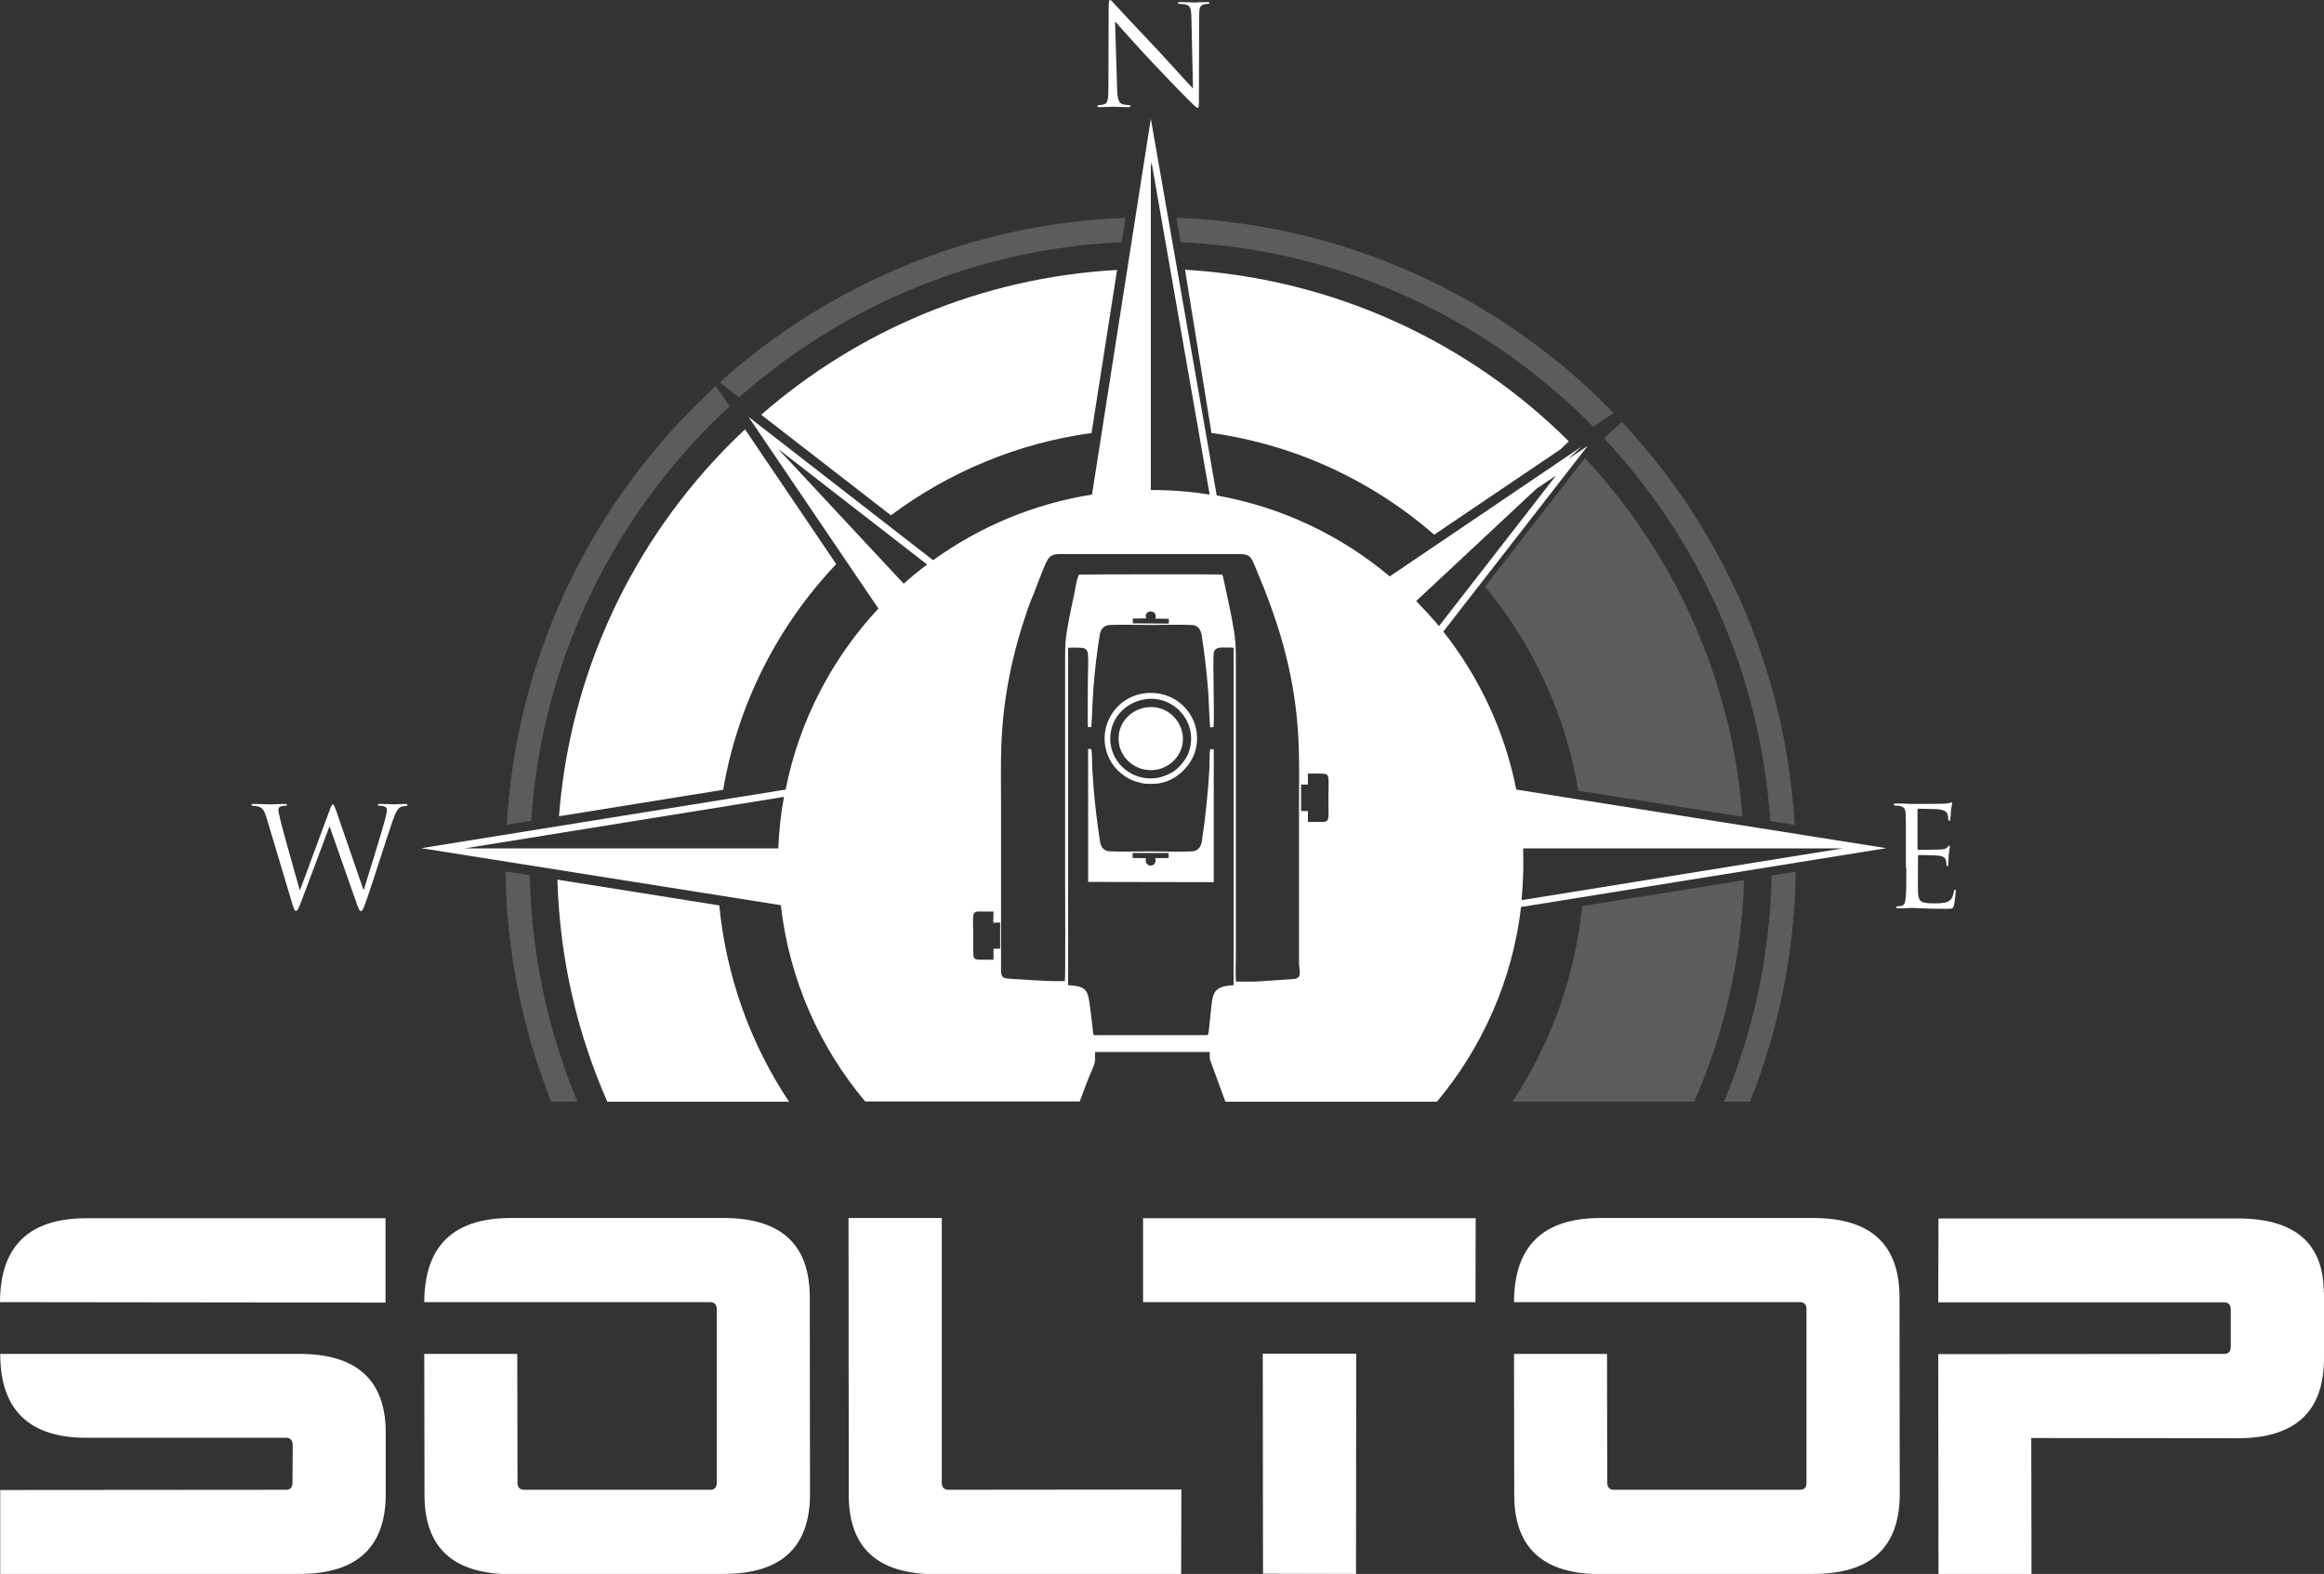 <?xml version="1.0" encoding="utf-8"?>
<!-- Generator: Adobe Illustrator 16.0.0, SVG Export Plug-In . SVG Version: 6.00 Build 0)  -->
<!DOCTYPE svg PUBLIC "-//W3C//DTD SVG 1.1//EN" "http://www.w3.org/Graphics/SVG/1.1/DTD/svg11.dtd">
<svg version="1.1" id="Layer_1" xmlns="http://www.w3.org/2000/svg" xmlns:xlink="http://www.w3.org/1999/xlink" x="0px" y="0px"
	 width="1019.4px" height="690.3px" viewBox="0 0 1019.4 690.3" enable-background="new 0 0 1019.4 690.3" xml:space="preserve">
<rect x="0" y="0" width="1019.4" height="690.3" fill="#333333" stroke="none"/>
<g>
	<g>
		<path opacity="0.2" fill-rule="evenodd" clip-rule="evenodd" fill="#FFFFFF" d="M756.2,483.2c12.8-30.6,20.2-64.1,20.9-99.2
			l10.6-1.7c-0.5,35.6-7.6,69.6-20.1,100.9H756.2L756.2,483.2z M776.5,360.1c-4.3-64.7-31.2-123.3-72.9-167.9l7.8-7.2
			c43.8,46.8,71.9,108.6,75.8,176.8L776.5,360.1L776.5,360.1z M698.8,187.2l0.2-0.1l2.2-1.5l2.2-1.5l2.2-1.5l2.2-1.5l0,0
			c-1-1-1.9-2-2.9-2.9c-48.7-48.7-115.1-79.8-188.8-82.7l1.7,10.7c70,3.3,133.1,33,179.6,79.5C697.9,186.2,698.3,186.7,698.8,187.2
			L698.8,187.2z M509.2,106l-0.2,0v-1.2L509.2,106L509.2,106z M492,106.2c-64.2,3-122.7,28.2-167.8,68.1l-8.5-6.6
			c47.5-42.7,109.7-69.6,178-72.2L492,106.2L492,106.2z M320,178.2l-6-8.9c-3.2,2.9-6.3,5.9-9.3,8.9c-47.6,47.6-78.3,112-82.4,183.5
			L233,360c4.5-67.9,33.9-129,79.2-174.3C314.7,183.2,317.3,180.7,320,178.2L320,178.2z M232.4,383.9c0.7,35.1,8.1,68.6,20.9,99.3
			h-11.5c-12.5-31.3-19.6-65.4-20.1-101L232.4,383.9z"/>
		<path fill-rule="evenodd" clip-rule="evenodd" fill="#FFFFFF" d="M688.1,193.5l-3.5,3.5l-55.5,37.5c-27-23.5-60.6-39.4-97.7-44.6
			l-11.6-71.6C585.3,122.2,644.4,150.1,688.1,193.5L688.1,193.5z M478.8,189.9l11.2-71.5c-59.6,3.3-113.9,26.7-156.1,63.5l56.9,44.1
			C416,207.2,446.1,194.4,478.8,189.9L478.8,189.9z M366.8,247.4c-25.4,26.8-43.1,61-49.6,99l-72,11.6
			c4.9-63.8,32.8-121.1,75.5-163.8c2-2,4.1-4,6.1-5.9L366.8,247.4L366.8,247.4z M315.5,397.1c3.1,31.6,13.9,61,30.6,86.1h-79.7
			c-13.2-29.9-20.9-62.8-21.9-97.4L315.5,397.1z"/>
		<path opacity="0.2" fill-rule="evenodd" clip-rule="evenodd" fill="#FFFFFF" d="M688.2,193.7l-2.1,2l2.5-1.7L688.2,193.7
			L688.2,193.7z M651.4,257.3l43.8-56.4c39.1,41.9,64.5,96.7,69.1,157.3l-72-11.4C686.7,313.1,672.2,282.5,651.4,257.3L651.4,257.3z
			 M694,397.4l71-11.4c-1,34.5-8.7,67.3-21.9,97.2h-79.7C680,458.2,690.8,428.9,694,397.4z"/>
	</g>
	<g>
		<path fill="#FFFFFF" d="M530.8,328.6c-0.3,2.3-0.2,5.9-0.3,8.3c-0.5,9.7-1.8,22.3-3.3,32c-0.4,2.6-1.7,4.4-4.4,4.5
			c-5.8,0.3-12.2,0-18,0c-5.9,0-12,0.2-17.8,0c-2.8-0.1-4.1-1.8-4.5-4.4c-1.1-7-2.3-16.7-2.8-23.6c-0.2-2.8-0.4-5.6-0.6-8.4
			c-0.1-2.5,0-6.2-0.4-8.5l-1.4,0l0,58.3l55.1,0.1l0-58.3L530.8,328.6z M502.7,376.4l-5.9-0.1l0-2.2l15.8,0l0,2.2l-5.9,0.1
			C508,380.7,501.5,380.7,502.7,376.4z"/>
		<path fill="#FFFFFF" d="M665.1,346.3c-5.1-25.8-16.3-49.4-32-69.3l63.3-81.4l-8.5,5.7l5.8-5.4l-84.1,56.9
			c-21.3-17.9-47.3-30.4-75.9-35.5L504.8,52.1l-25.8,164.8c-25.7,4.1-49.5,14.2-69.7,28.8l-81-62.9l0,0l0,0l0,0l57,84.1
			c-20.3,21.8-34.7,49.1-40.7,79.4l-159.8,25.7l157.7,25c3.7,32.6,17,62.3,37,86.1h13.5h0.7h79.9c2-5.5,3.9-10.5,5.6-14.3
			c1.9-4.3,0.8-4.6,1.2-7.4h50.2c0.1,0.9,0,1.7,0.1,3.2l6.8,18.6h78.6h0.7h13.5c19.8-23.7,33.1-53.1,36.9-85.4l160.2-25.8
			L665.1,346.3z M341.4,372.1H203.8l-0.1,0l140.2-22.6C342.5,356.8,341.7,364.4,341.4,372.1z M396.4,256l-55-59l-0.2-0.2l65.5,50.8
			C403.2,250.2,399.7,253,396.4,256z M504.8,73.2l0.3-2.1l25.5,145.8c-8.4-1.3-17-2-25.8-2h0V73.2z M438.7,416.1l-2.9,0l0,4.8
			c-1.7,0.1-3.4,0-5,0c-1.8,0-3.1,0.2-3.7-1.1c-0.3-0.7-0.2-8.2-0.2-9.4c0.1-1.9-0.4-8.4,0.2-9.6c0.7-1.3,2-1,3.8-1
			c1.6,0,3.3,0,4.9,0l-0.1,4.9l3-0.1L438.7,416.1z M530.8,446.7c-0.9,7.7-0.4,7.3-2.1,7.3c-0.5,0-0.9,0-1.4,0l-44.5,0
			c-3.6,0-3.2,0.4-3.4-1.8c-0.3-3.1-0.7-6.1-1.1-9.2c-1-8.4-1.2-10.5-9.8-10.9l0-148c1.7-0.1,4-0.1,5.7,0c1.8,0.1,2.8,0.9,3,2.5
			c0.3,3,0,7.7,0,10.8c0,4.6-0.2,18.1,0,21.5l1.5,0c0.4-5.6,0.5-11.2,0.9-16.8c0.5-6.8,1.6-16.8,2.8-23.7c0.4-2.5,1.8-4.2,4.5-4.3
			c5.9-0.2,12,0,17.8,0c5.9,0,12.2-0.2,18,0c2.7,0.1,4,1.9,4.4,4.5c1.2,7.6,2.2,16.1,2.8,23.8c0.4,5.5,0.5,11.1,0.9,16.6l1.5-0.1
			c0.5-6-0.4-29.1,0.1-32.5c0.2-1.6,1.4-2.3,3.2-2.4c1.6,0,3.9-0.1,5.5,0.1l0,148C531.1,432.6,532,436.1,530.8,446.7z M506.8,271.3
			l5.9,0.1l0,2.1l-15.8-0.1l0-2.1l5.9-0.1C501.3,267.3,508.1,267,506.8,271.3z M567.4,429.4l-16.5,1.1c-2.8,0.1-5.9,0-8.7,0
			c-0.4-2.8-0.1-8.4-0.1-11.5V292.3c0-9.9,0-11.4-1.8-21.2c-0.6-3.2-1.3-6.4-2-9.6c-0.4-1.5-1.7-8.5-2.1-9.3
			c-0.3-0.2,0.1-0.1-0.4-0.2c-1-0.2-61.9-0.1-62.4,0c-0.8,0.2-2.1,8.1-2.4,9.5c-0.7,3.1-1.4,6.4-2,9.6c-1.9,9.9-1.8,11.3-1.8,21.2
			v92.2c0,3.3,0.2,43.7-0.1,45.8c-6,0.1-11.3-0.2-17.1-0.6c-11.5-0.8-10.9,0.5-10.9-6.9c0-11.7,0-23.3,0-34.9c0-11.6,0-23.3,0-34.9
			c0-11.4-0.3-23,0.6-34.3c0.8-10.3,2.5-20.6,4.8-30.1c1.1-4.7,2.4-9.4,3.8-13.8c1.4-4.3,2.8-9,4.5-12.9c0.9-1.9,1.7-4.4,2.5-6.4
			c5.3-13.3,4.1-12.5,13.6-12.5h71.1c8.4,0,8.2-0.2,11,6.6c9.4,22.3,16.2,43.5,18.2,69.3c0.9,11.3,0.6,22.9,0.6,34.3l0,69.8
			C570.2,426.5,570.9,429.1,567.4,429.4z M578.6,360.5c-1.6,0-3.2,0-4.9,0l0-4.8l-3,0l0-11.6l3,0l0-4.8c1.7-0.1,3.4,0,5.1,0
			c4.9,0,3.9,0.3,3.9,10.6C582.7,360.6,583.6,360.5,578.6,360.5z M621.2,263.6l52.7-49.2l8.6-5.8l-51.3,66
			C628,270.8,624.6,267.1,621.2,263.6z M668.1,372.1h140l0.1,0l-140.8,22.7c0.5-5.4,0.8-10.9,0.8-16.5
			C668.2,376.2,668.1,374.1,668.1,372.1z"/>
		<path fill="#FFFFFF" d="M494.8,341.3c2,1.2,4.5,1.9,7.2,2.4c2.3,0.1,3.8,0.2,6.2-0.1c0.6-0.2,1.2-0.2,1.8-0.4
			c5.9-1.3,11.7-6.7,13.9-12.6c4.7-13.1-5-26.9-19.5-26.7c-14.1,0.2-23.4,14.2-18.6,27C487.5,335.4,490.6,338.9,494.8,341.3z
			 M502.9,306.6c12.4-1.5,22.9,10.6,18.6,23.1c-1,2.9-2.9,5.3-5,7.3l-1.8,1.4c-1.9,1.3-5.5,2.7-8,2.9c-10.3,1.1-18.6-6.4-19.6-15.4
			C486,315.5,493.7,307.7,502.9,306.6z"/>
		<path fill="#FFFFFF" d="M507.1,337.6c6.9-1.1,12.9-7.6,11.6-15.7c-1.1-6.9-7.8-13-16.1-11.6c-7,1.1-13,7.4-11.8,15.7
			C491.8,332.9,498.6,338.9,507.1,337.6z"/>
	</g>
	<g>
		<path fill-rule="evenodd" clip-rule="evenodd" fill="#FFFFFF" d="M836.2,380.7c0,5.9,0,10.7-0.3,13.2c-0.2,1.8-0.5,3.1-1.8,3.4
			c-0.5,0.1-1.3,0.2-1.8,0.2c-0.4,0-0.5,0.2-0.5,0.4c0,0.4,0.3,0.5,1,0.5c0.9,0,2.3-0.1,3.5-0.1c1.3-0.1,2.3-0.1,2.4-0.1
			c0.9,0,2.4,0.1,4.8,0.2c2.4,0.1,5.7,0.2,10.3,0.2c2.4,0,2.9,0,3.3-1.6c0.3-1.3,0.8-5.4,0.8-5.9c0-0.4,0-0.9-0.4-0.9
			c-0.3,0-0.4,0.2-0.5,0.9c-0.4,2.5-1.2,3.7-2.7,4.4c-1.6,0.7-4.3,0.7-5.9,0.7c-6,0-6.9-0.8-7.1-5c-0.1-1.3,0-8.4,0-10.4v-5.4
			c0-0.2,0.1-0.4,0.4-0.4c1,0,7.1,0.1,8.7,0.3c2.4,0.2,2.9,1.3,3.2,2.1c0.2,0.8,0.2,1.4,0.2,2c0,0.3,0.1,0.5,0.4,0.5
			c0.4,0,0.4-0.7,0.4-1.2c0-0.4,0.1-2.7,0.2-3.9c0.2-2,0.5-3,0.5-3.4c0-0.4-0.1-0.5-0.3-0.5c-0.2,0-0.5,0.3-0.9,0.8
			c-0.5,0.6-1.4,0.7-2.9,0.9c-1.4,0.1-8.9,0.1-9.7,0.1c-0.3,0-0.4-0.2-0.4-0.6v-16.8c0-0.4,0.1-0.6,0.4-0.6c0.7,0,7.3,0.1,8.4,0.2
			c3.3,0.4,3.9,1.1,4.3,2.1c0.3,0.7,0.4,1.8,0.4,2.2c0,0.5,0.1,0.8,0.5,0.8c0.2,0,0.4-0.4,0.4-0.7c0.1-0.7,0.2-3.4,0.3-4
			c0.2-1.7,0.5-2.4,0.5-2.9c0-0.3-0.1-0.5-0.2-0.5c-0.3,0-0.5,0.2-0.9,0.3c-0.5,0.1-1.5,0.2-2.6,0.3c-1.4,0.1-13.5,0.1-14,0.1
			l-2.5-0.1c-1.3-0.1-3-0.1-4.4-0.1c-0.7,0-1,0.1-1,0.5c0,0.2,0.2,0.4,0.5,0.4c0.5,0,1.6,0.1,2.1,0.2c2,0.4,2.5,1.4,2.6,3.5
			c0.1,2,0.1,3.7,0.1,13.2V380.7z"/>
		<path fill-rule="evenodd" clip-rule="evenodd" fill="#FFFFFF" d="M147.5,355.7c-0.7-2.1-1.1-2.9-1.5-2.9c-0.4,0-0.6,0.3-1.5,2.8
			l-12.9,34.8h-0.1c-0.9-3.2-7.3-25.6-8.2-29.5c-0.6-2.6-1.2-4.8-1.2-5.6c0-0.8,0.4-1.3,0.8-1.5c0.7-0.4,1.9-0.4,2.4-0.4
			c0.3,0,0.6-0.1,0.6-0.4c0-0.2-0.2-0.4-1.1-0.4c-3,0-5.7,0.2-6.3,0.2c-0.7,0-4-0.2-7.2-0.2c-0.6,0-1,0.1-1,0.4
			c0,0.4,0.2,0.4,0.5,0.4c0.4,0,2,0.1,2.7,0.4c1.6,0.6,2.4,1.5,3.4,4.8l10.8,36.1c1.2,4.1,1.5,4.8,2.1,4.8c0.7,0,1-0.7,2-3.2
			c2.2-5.7,10.5-28,12.7-33.8h0.1l11.9,33.9c0.9,2.4,1.2,3.2,1.8,3.2c0.7,0,1-0.7,2.6-5.2c2.4-6.8,8.5-26.2,11.2-34
			c1.2-3.4,2.1-5.9,4-6.6c0.7-0.2,1.8-0.3,2.1-0.3c0.4,0,0.5-0.2,0.5-0.5c0-0.2-0.3-0.4-0.9-0.4c-1.9,0-4.5,0.2-4.9,0.2
			c-0.5,0-3.1-0.2-6.2-0.2c-0.7,0-1,0.1-1,0.4c0,0.2,0.2,0.4,0.5,0.4c2.8,0,3.5,0.7,3.5,1.8c0,0.8-0.1,1.6-0.7,3.9
			c-2.1,7.8-7.7,25.5-9.4,31.1h-0.2L147.5,355.7z"/>
		<path fill-rule="evenodd" clip-rule="evenodd" fill="#FFFFFF" d="M489.1,9.4c2,2.2,8.8,9.9,15.9,17.5c6.5,6.9,15.2,15.9,15.9,16.5
			c3.2,3.2,4,3.9,4.5,3.9c0.4,0,0.5-0.3,0.5-4.3L526,7.3c0-3.7,0.2-5,2.3-5.4c0.7-0.2,1.2-0.2,1.5-0.2c0.4,0,0.7-0.2,0.7-0.4
			c0-0.4-0.4-0.4-1.1-0.4c-2.5,0-4.5,0.2-5.2,0.2c-0.7,0-3.6-0.2-6.3-0.2c-0.7,0-1.2,0.1-1.2,0.4c0,0.2,0.1,0.4,0.5,0.4
			c0.5,0,1.9,0.1,3,0.3c1.9,0.5,2.3,1.8,2.4,5.8l0.7,31c-2-2-8.6-9.4-14.6-15.9C499.1,12.8,490,3,489.1,2c-0.6-0.6-1.7-2-2.1-2
			c-0.5,0-0.7,0.7-0.7,3L486.2,38c0,5.5-0.3,7.3-1.8,7.7c-0.9,0.3-2,0.4-2.5,0.4c-0.3,0-0.5,0.1-0.5,0.4c0,0.4,0.4,0.5,1,0.5
			c2.7,0,5.3-0.2,5.9-0.2c0.5,0,3,0.2,6.5,0.2c0.7,0,1.1-0.1,1.1-0.5c0-0.2-0.2-0.4-0.5-0.4c-0.5,0-1.9-0.1-3-0.4
			c-1.6-0.5-2.3-2.1-2.4-7.1L489.1,9.4z"/>
	</g>
	<g>
		<path fill-rule="evenodd" clip-rule="evenodd" fill="#FFFFFF" d="M0,571.1c0.1-24.6,12.7-36.8,38-36.8h131.1v37L0,571.1L0,571.1z
			 M131.3,593.8c25.2,0,37.9,11.5,37.9,34.6v27.1c-0.1,23.2-12.7,34.8-37.9,34.8L0.1,690.4v-36.9l125.4-0.1c1.9,0,2.8-1.1,2.8-3.2
			l0.1-16.3c0-2.1-1-3.3-2.8-3.3H38c-25.3,0-37.9-12.3-37.9-36.8H131.3z"/>
		<path fill-rule="evenodd" clip-rule="evenodd" fill="#FFFFFF" d="M224.1,534.2h93.3c25.2,0,37.8,11.6,37.8,34.8l0.1,86.5
			c-0.1,23.2-12.7,34.8-37.9,34.8l-93.3,0.1c-25.3,0-37.9-11.6-37.9-34.7l-0.1-61.9h40.8l0.1,56.4c0,2.1,1,3.2,2.8,3.2h81.8
			c1.9,0,2.8-1.1,2.8-3.2v-76c0-2-1-3.1-2.9-3.1H186.1C186.2,546.5,198.8,534.2,224.1,534.2z"/>
		<path fill-rule="evenodd" clip-rule="evenodd" fill="#FFFFFF" d="M413.1,534.2v116c0,2.1,1,3.2,2.9,3.2l102.2-0.1l-0.1,37
			l-107.9,0.1c-25.3,0-37.9-11.6-37.9-34.7l-0.1-121.5H413.1z"/>
		<path fill-rule="evenodd" clip-rule="evenodd" fill="#FFFFFF" d="M501.4,571.1v-36.8h145.9l-0.1,36.8H501.4L501.4,571.1z
			 M594.9,593.7l-0.1,96.6l-40.8-0.1l-0.1-96.5H594.9z"/>
		<path fill-rule="evenodd" clip-rule="evenodd" fill="#FFFFFF" d="M702.1,534.2h93.3c25.2,0,37.8,11.6,37.8,34.8l0.1,86.5
			c-0.1,23.2-12.7,34.8-37.9,34.8l-93.3,0.1c-25.3,0-37.9-11.6-37.9-34.7l-0.1-61.9h40.8l0.1,56.4c0,2.1,1,3.2,2.8,3.2h81.8
			c1.9,0,2.8-1.1,2.8-3.2v-76c0-2-1-3.1-2.9-3.1H664.1C664.2,546.5,676.8,534.2,702.1,534.2z"/>
		<path fill-rule="evenodd" clip-rule="evenodd" fill="#FFFFFF" d="M891,630.7l0.1,59.8l-40.8-0.1l-0.1-96.5l125.5-0.1
			c1.9,0,2.8-1.1,2.8-3.3v-16.2c0-2-1-3.1-2.9-3.1H850.2l0.1-36.8h131.2c25.1,0,37.7,10.8,37.8,32.4h0.1v29.2
			c-0.1,23.2-12.7,34.8-37.9,34.8L891,630.7z"/>
	</g>
</g>
</svg>
